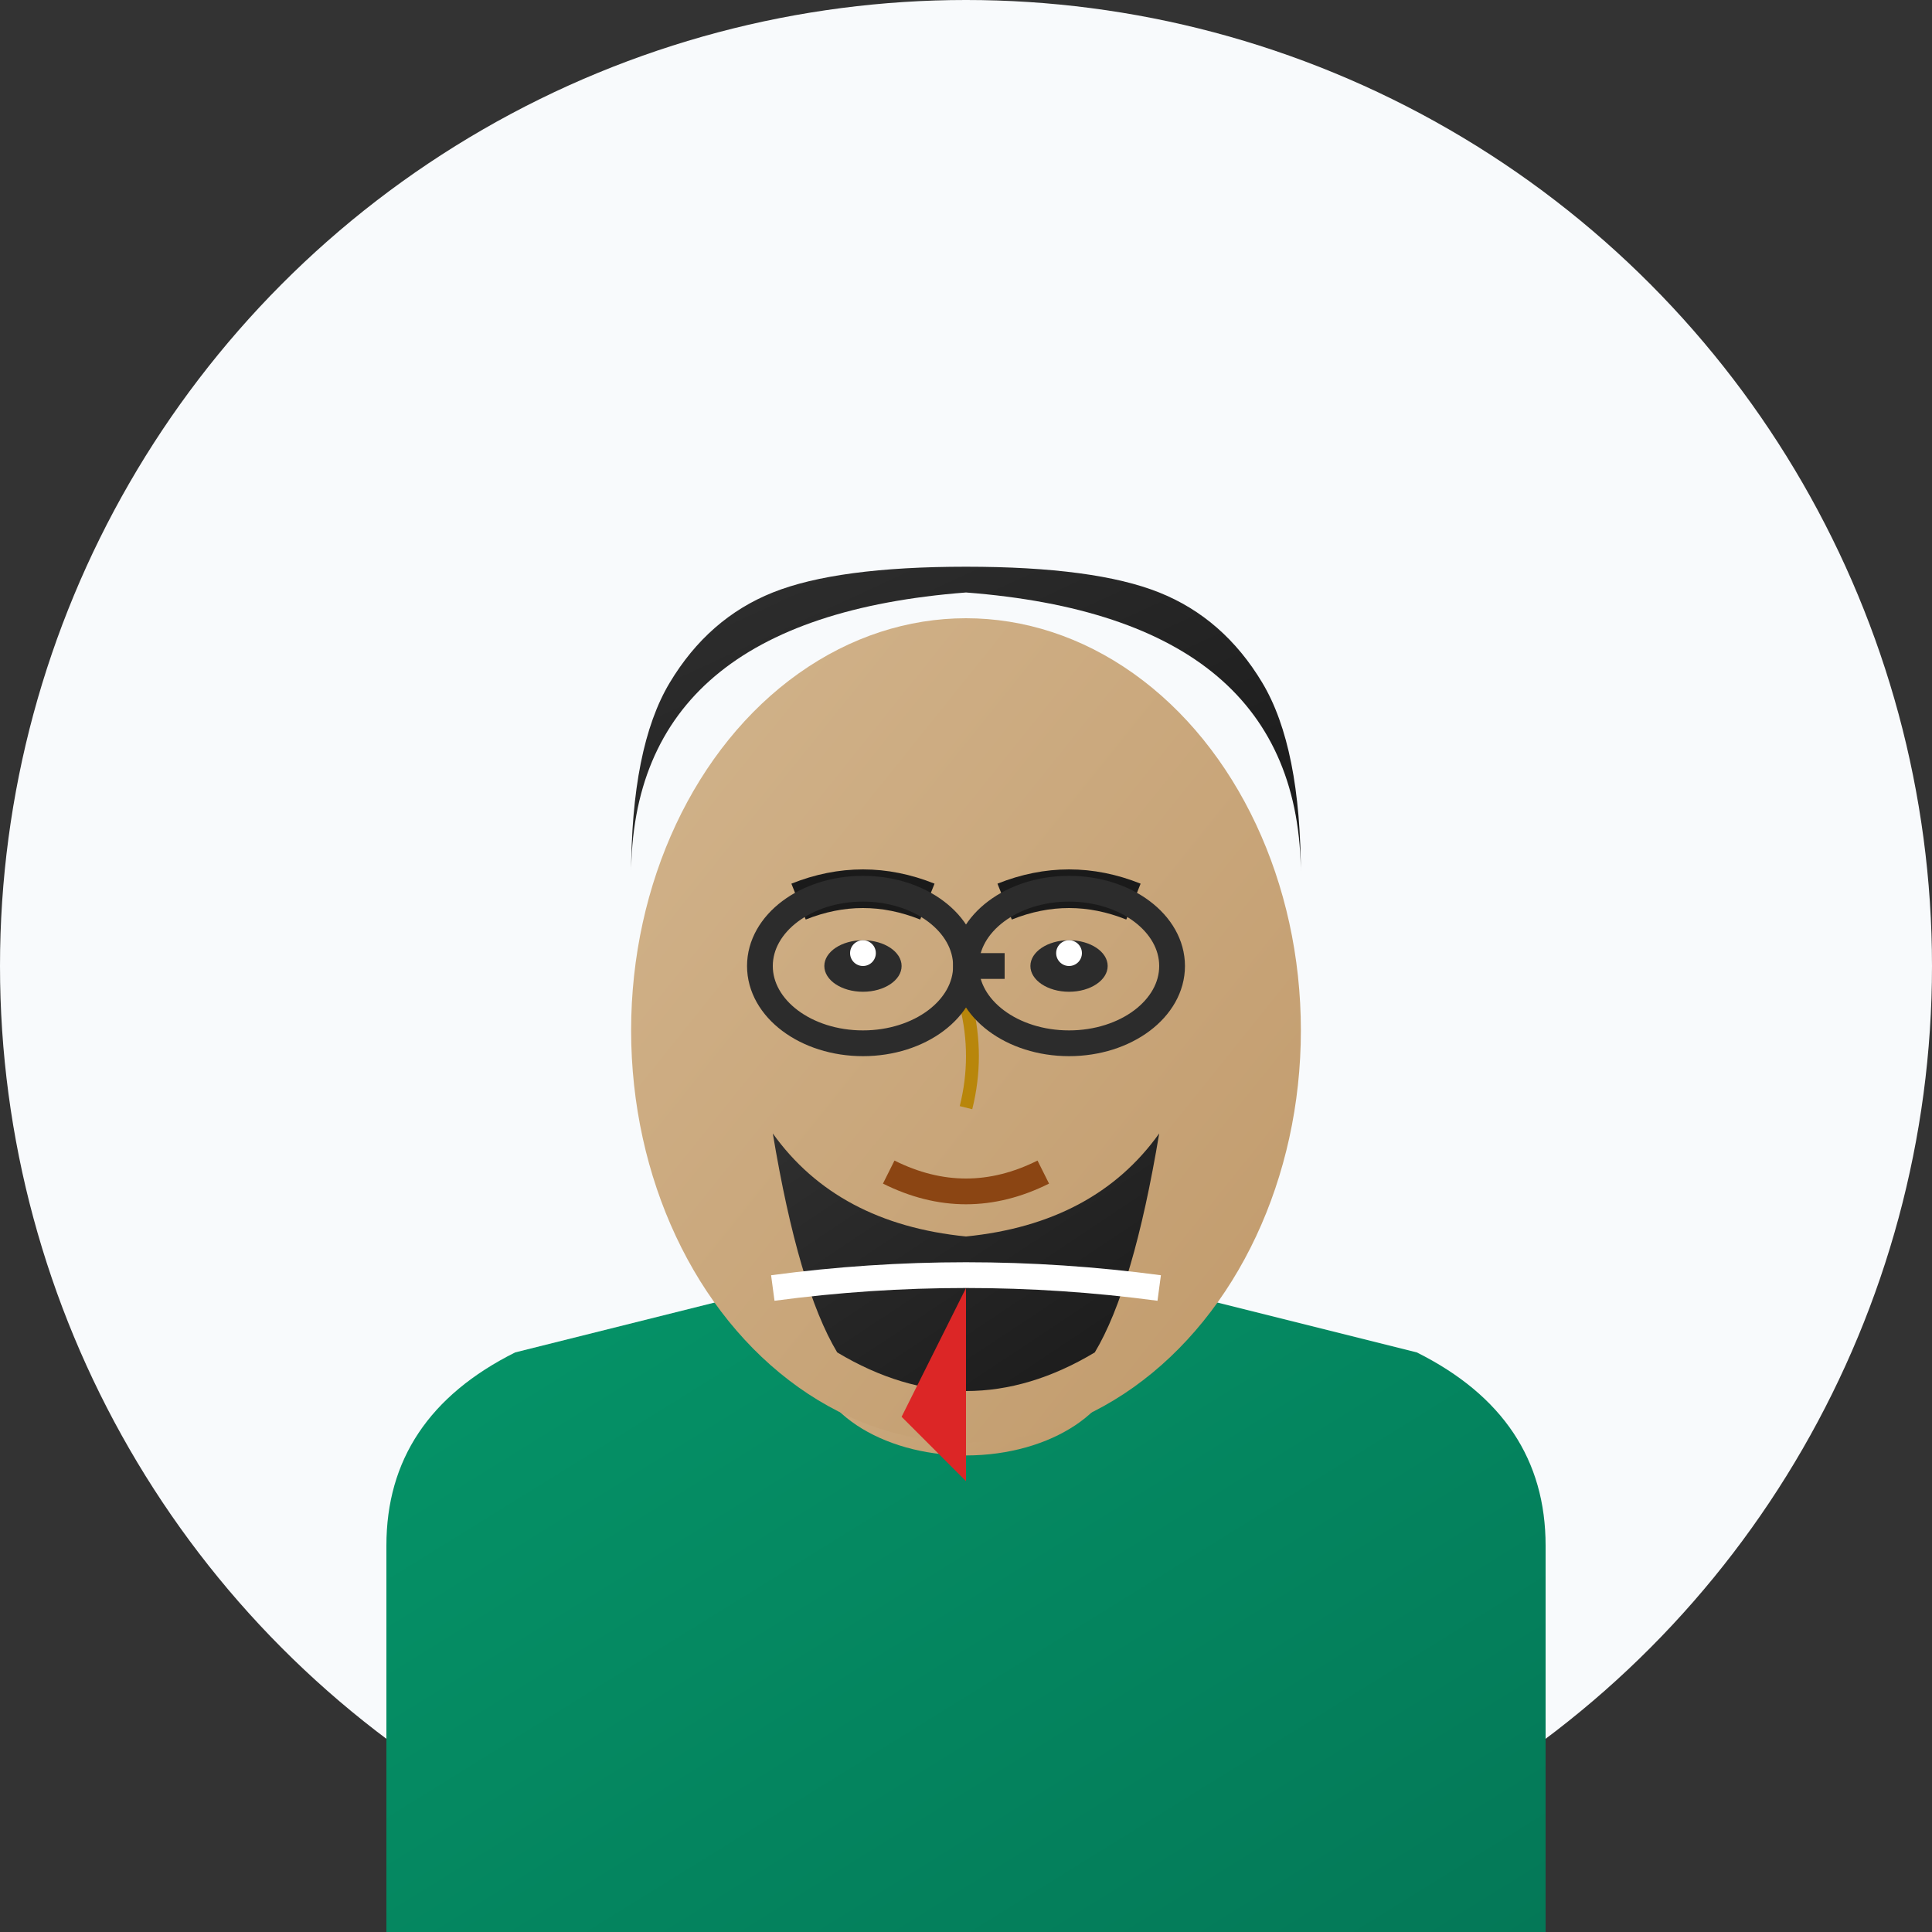 <svg width="150" height="150" viewBox="0 0 150 150" xmlns="http://www.w3.org/2000/svg">
  <rect x="0" y="0" width="150" height="150" fill="#333333" stroke="none"/>
  <defs>
    <linearGradient id="skinGradient" x1="0%" y1="0%" x2="100%" y2="100%">
      <stop offset="0%" style="stop-color:#D2B48C;stop-opacity:1" />
      <stop offset="100%" style="stop-color:#C19A6B;stop-opacity:1" />
    </linearGradient>
    <linearGradient id="hairGradient" x1="0%" y1="0%" x2="100%" y2="100%">
      <stop offset="0%" style="stop-color:#2F2F2F;stop-opacity:1" />
      <stop offset="100%" style="stop-color:#1A1A1A;stop-opacity:1" />
    </linearGradient>
    <linearGradient id="shirtGradient" x1="0%" y1="0%" x2="100%" y2="100%">
      <stop offset="0%" style="stop-color:#059669;stop-opacity:1" />
      <stop offset="100%" style="stop-color:#047857;stop-opacity:1" />
    </linearGradient>
  </defs>
  
  <!-- Background circle -->
  <circle cx="75" cy="75" r="75" fill="#F8FAFC"/>
  
  <!-- Shirt -->
  <path d="M30 120 Q30 110 40 105 L60 100 Q75 95 90 100 L110 105 Q120 110 120 120 L120 150 L30 150 Z" fill="url(#shirtGradient)"/>
  
  <!-- Neck -->
  <ellipse cx="75" cy="105" rx="12" ry="8" fill="url(#skinGradient)"/>
  
  <!-- Face -->
  <ellipse cx="75" cy="80" rx="26" ry="32" fill="url(#skinGradient)"/>
  
  <!-- Hair (short professional cut) -->
  <path d="M49 68 Q49 48 75 46 Q101 48 101 68 Q101 58 98 53 Q95 48 90 46 Q85 44 75 44 Q65 44 60 46 Q55 48 52 53 Q49 58 49 68 Z" fill="url(#hairGradient)"/>
  
  <!-- Beard -->
  <path d="M60 88 Q65 95 75 96 Q85 95 90 88 Q88 100 85 105 Q80 108 75 108 Q70 108 65 105 Q62 100 60 88 Z" fill="url(#hairGradient)"/>
  
  <!-- Eyes -->
  <ellipse cx="67" cy="75" rx="3" ry="2" fill="#2C2C2C"/>
  <ellipse cx="83" cy="75" rx="3" ry="2" fill="#2C2C2C"/>
  <ellipse cx="67" cy="74" rx="1" ry="1" fill="#FFFFFF"/>
  <ellipse cx="83" cy="74" rx="1" ry="1" fill="#FFFFFF"/>
  
  <!-- Eyebrows (thicker) -->
  <path d="M62 70 Q67 68 72 70" stroke="#1A1A1A" stroke-width="3" fill="none"/>
  <path d="M78 70 Q83 68 88 70" stroke="#1A1A1A" stroke-width="3" fill="none"/>
  
  <!-- Nose -->
  <path d="M75 78 Q76 82 75 86" stroke="#B8860B" stroke-width="1" fill="none"/>
  
  <!-- Mouth -->
  <path d="M69 91 Q75 94 81 91" stroke="#8B4513" stroke-width="2" fill="none"/>
  
  <!-- Glasses -->
  <ellipse cx="67" cy="75" rx="8" ry="6" fill="none" stroke="#2C2C2C" stroke-width="2"/>
  <ellipse cx="83" cy="75" rx="8" ry="6" fill="none" stroke="#2C2C2C" stroke-width="2"/>
  <path d="M75 75 L78 75" stroke="#2C2C2C" stroke-width="2" fill="none"/>
  
  <!-- Collar and tie -->
  <path d="M60 100 Q75 98 90 100" stroke="#FFFFFF" stroke-width="2" fill="none"/>
  <path d="M75 100 L75 115 L70 110 L75 100 L80 110 Z" fill="#DC2626"/>
</svg>